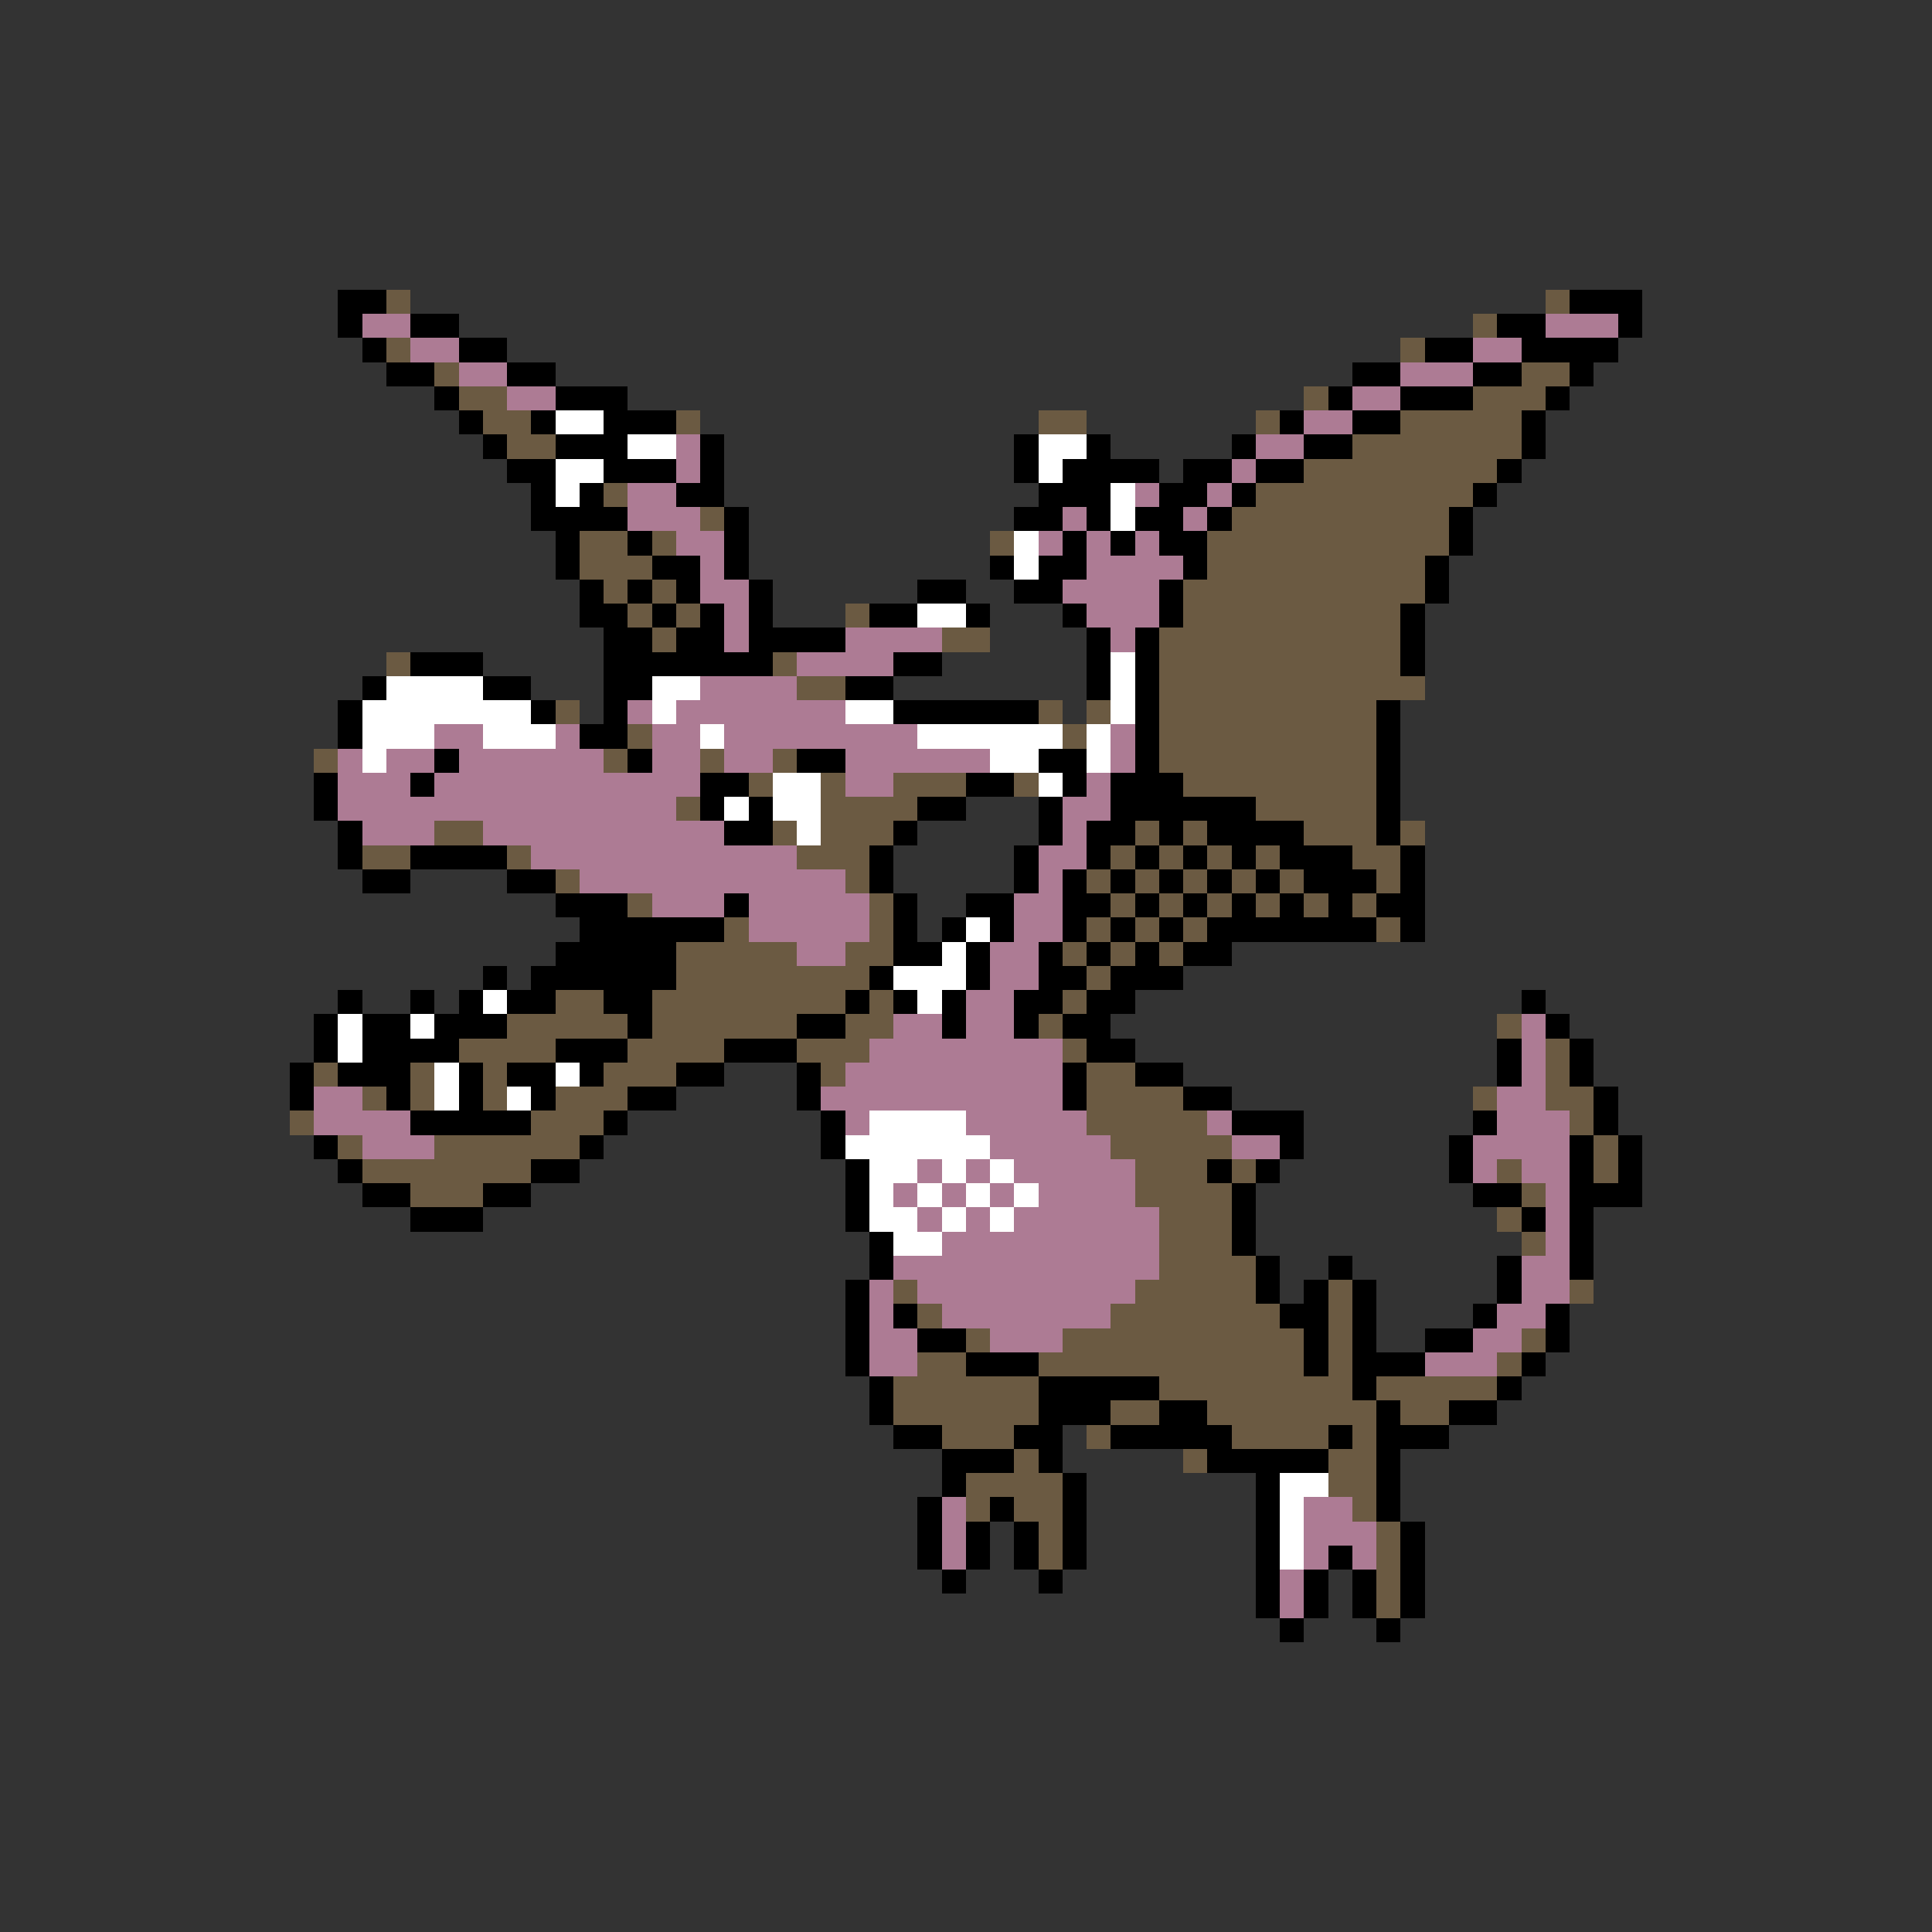 <svg xmlns="http://www.w3.org/2000/svg" viewBox="0 -0.5 80 80" shape-rendering="crispEdges">
<rect x="0" y="-0.5" width="80" height="80" fill="#333333" stroke="none"/>
<path stroke="#000000" d="M14 12h2M65 12h3M14 13h1M17 13h2M62 13h2M67 13h1M15 14h1M19 14h2M59 14h2M63 14h4M16 15h2M21 15h2M56 15h2M61 15h2M65 15h1M18 16h1M23 16h3M55 16h1M58 16h3M64 16h1M19 17h1M22 17h1M25 17h3M53 17h1M56 17h2M63 17h1M20 18h1M23 18h3M29 18h1M42 18h1M45 18h1M51 18h1M54 18h2M63 18h1M21 19h2M25 19h3M29 19h1M42 19h1M44 19h4M49 19h2M52 19h2M62 19h1M22 20h1M24 20h1M28 20h2M43 20h3M48 20h2M51 20h1M61 20h1M22 21h4M30 21h1M42 21h2M45 21h1M47 21h2M50 21h1M60 21h1M23 22h1M26 22h1M30 22h1M44 22h1M46 22h1M48 22h2M60 22h1M23 23h1M27 23h2M30 23h1M41 23h1M43 23h2M49 23h1M59 23h1M24 24h1M26 24h1M28 24h1M31 24h1M38 24h2M42 24h2M48 24h1M59 24h1M24 25h2M27 25h1M29 25h1M31 25h1M36 25h2M40 25h1M44 25h1M48 25h1M58 25h1M25 26h2M28 26h2M31 26h4M45 26h1M47 26h1M58 26h1M17 27h3M25 27h7M37 27h2M45 27h1M47 27h1M58 27h1M15 28h1M20 28h2M25 28h2M35 28h2M45 28h1M47 28h1M14 29h1M22 29h1M25 29h1M37 29h6M47 29h1M57 29h1M14 30h1M24 30h2M47 30h1M57 30h1M18 31h1M26 31h1M33 31h2M43 31h2M47 31h1M57 31h1M13 32h1M17 32h1M29 32h2M40 32h2M44 32h1M46 32h3M57 32h1M13 33h1M29 33h1M31 33h1M38 33h2M43 33h1M46 33h6M57 33h1M14 34h1M30 34h2M37 34h1M43 34h1M45 34h2M48 34h1M50 34h4M57 34h1M14 35h1M17 35h4M36 35h1M42 35h1M45 35h1M47 35h1M49 35h1M51 35h1M53 35h3M58 35h1M15 36h2M21 36h2M36 36h1M42 36h1M44 36h1M46 36h1M48 36h1M50 36h1M52 36h1M54 36h3M58 36h1M23 37h3M30 37h1M37 37h1M40 37h2M44 37h2M47 37h1M49 37h1M51 37h1M53 37h1M55 37h1M57 37h2M24 38h6M37 38h1M39 38h1M41 38h1M44 38h1M46 38h1M48 38h1M50 38h7M58 38h1M23 39h5M37 39h2M40 39h1M43 39h1M45 39h1M47 39h1M49 39h2M20 40h1M22 40h6M36 40h1M40 40h1M43 40h2M46 40h3M14 41h1M17 41h1M19 41h1M21 41h2M25 41h2M35 41h1M37 41h1M39 41h1M42 41h2M45 41h2M63 41h1M13 42h1M15 42h2M18 42h3M26 42h1M33 42h2M39 42h1M42 42h1M44 42h2M64 42h1M13 43h1M15 43h4M23 43h3M30 43h3M45 43h2M62 43h1M65 43h1M12 44h1M14 44h3M19 44h1M21 44h2M24 44h1M28 44h2M33 44h1M44 44h1M47 44h2M62 44h1M65 44h1M12 45h1M16 45h1M19 45h1M22 45h1M26 45h2M33 45h1M44 45h1M49 45h2M66 45h1M17 46h5M25 46h1M34 46h1M51 46h3M61 46h1M66 46h1M13 47h1M24 47h1M34 47h1M53 47h1M60 47h1M65 47h1M67 47h1M14 48h1M22 48h2M35 48h1M50 48h1M52 48h1M60 48h1M65 48h1M67 48h1M15 49h2M20 49h2M35 49h1M51 49h1M61 49h2M65 49h3M17 50h3M35 50h1M51 50h1M63 50h1M65 50h1M36 51h1M51 51h1M65 51h1M36 52h1M52 52h1M55 52h1M62 52h1M65 52h1M35 53h1M52 53h1M54 53h1M56 53h1M62 53h1M35 54h1M37 54h1M53 54h2M56 54h1M61 54h1M64 54h1M35 55h1M38 55h2M54 55h1M56 55h1M59 55h2M64 55h1M35 56h1M40 56h3M54 56h1M56 56h3M63 56h1M36 57h1M43 57h5M56 57h1M62 57h1M36 58h1M43 58h3M48 58h2M57 58h1M60 58h2M37 59h2M42 59h2M46 59h5M55 59h1M57 59h3M39 60h3M43 60h1M50 60h5M57 60h1M39 61h1M44 61h1M52 61h1M57 61h1M38 62h1M41 62h1M44 62h1M52 62h1M57 62h1M38 63h1M40 63h1M42 63h1M44 63h1M52 63h1M58 63h1M38 64h1M40 64h1M42 64h1M44 64h1M52 64h1M55 64h1M58 64h1M39 65h1M43 65h1M52 65h1M54 65h1M56 65h1M58 65h1M52 66h1M54 66h1M56 66h1M58 66h1M53 67h1M57 67h1" />
<path stroke="#6b5a42" d="M16 12h1M64 12h1M61 13h1M16 14h1M58 14h1M18 15h1M63 15h2M19 16h2M54 16h1M61 16h3M20 17h2M28 17h1M43 17h2M52 17h1M58 17h5M21 18h2M56 18h7M54 19h8M25 20h1M52 20h9M29 21h1M51 21h9M24 22h2M27 22h1M41 22h1M50 22h10M24 23h3M50 23h9M25 24h1M27 24h1M49 24h10M26 25h1M28 25h1M35 25h1M49 25h9M27 26h1M39 26h2M48 26h10M16 27h1M32 27h1M48 27h10M33 28h2M48 28h11M23 29h1M43 29h1M45 29h1M48 29h9M26 30h1M44 30h1M48 30h9M13 31h1M25 31h1M29 31h1M32 31h1M48 31h9M31 32h1M34 32h1M37 32h3M42 32h1M49 32h8M28 33h1M34 33h4M52 33h5M18 34h2M32 34h1M34 34h3M47 34h1M49 34h1M54 34h3M58 34h1M15 35h2M21 35h1M33 35h3M46 35h1M48 35h1M50 35h1M52 35h1M56 35h2M23 36h1M35 36h1M45 36h1M47 36h1M49 36h1M51 36h1M53 36h1M57 36h1M26 37h1M36 37h1M46 37h1M48 37h1M50 37h1M52 37h1M54 37h1M56 37h1M30 38h1M36 38h1M45 38h1M47 38h1M49 38h1M57 38h1M28 39h5M35 39h2M44 39h1M46 39h1M48 39h1M28 40h8M45 40h1M23 41h2M27 41h8M36 41h1M44 41h1M21 42h5M27 42h6M35 42h2M43 42h1M62 42h1M19 43h4M26 43h4M33 43h3M44 43h1M64 43h1M13 44h1M17 44h1M20 44h1M25 44h3M34 44h1M45 44h2M64 44h1M15 45h1M17 45h1M20 45h1M23 45h3M45 45h4M61 45h1M64 45h2M12 46h1M22 46h3M45 46h5M65 46h1M14 47h1M18 47h6M46 47h5M66 47h1M15 48h7M47 48h3M51 48h1M62 48h1M66 48h1M17 49h3M47 49h4M63 49h1M48 50h3M62 50h1M48 51h3M63 51h1M48 52h4M37 53h1M47 53h5M55 53h1M65 53h1M38 54h1M46 54h7M55 54h1M40 55h1M44 55h10M55 55h1M63 55h1M38 56h2M43 56h11M55 56h1M62 56h1M37 57h6M48 57h8M57 57h5M37 58h6M46 58h2M50 58h7M58 58h2M39 59h3M45 59h1M51 59h4M56 59h1M42 60h1M49 60h1M55 60h2M40 61h4M55 61h2M40 62h1M42 62h2M56 62h1M43 63h1M57 63h1M43 64h1M57 64h1M57 65h1M57 66h1" />
<path stroke="#ad7b94" d="M15 13h2M64 13h3M17 14h2M61 14h2M19 15h2M58 15h3M21 16h2M56 16h2M54 17h2M28 18h1M52 18h2M28 19h1M51 19h1M26 20h2M47 20h1M50 20h1M26 21h3M44 21h1M49 21h1M28 22h2M43 22h1M45 22h1M47 22h1M29 23h1M45 23h4M29 24h2M44 24h4M30 25h1M45 25h3M30 26h1M35 26h4M46 26h1M33 27h4M29 28h4M26 29h1M28 29h7M18 30h2M23 30h1M27 30h2M30 30h8M46 30h1M14 31h1M16 31h2M19 31h6M27 31h2M30 31h2M35 31h6M46 31h1M14 32h3M18 32h11M35 32h2M45 32h1M14 33h14M44 33h2M15 34h3M20 34h10M44 34h1M22 35h11M43 35h2M24 36h11M43 36h1M27 37h3M31 37h5M42 37h2M31 38h5M42 38h2M33 39h2M41 39h2M41 40h2M40 41h2M37 42h2M40 42h2M63 42h1M36 43h8M63 43h1M35 44h9M63 44h1M13 45h2M34 45h10M62 45h2M13 46h4M35 46h1M40 46h5M50 46h1M62 46h3M15 47h3M41 47h5M51 47h2M61 47h4M38 48h1M40 48h1M42 48h5M61 48h1M63 48h2M37 49h1M39 49h1M41 49h1M43 49h4M64 49h1M38 50h1M40 50h1M42 50h6M64 50h1M39 51h9M64 51h1M37 52h11M63 52h2M36 53h1M38 53h9M63 53h2M36 54h1M39 54h7M62 54h2M36 55h2M41 55h3M61 55h2M36 56h2M59 56h3M39 62h1M54 62h2M39 63h1M54 63h3M39 64h1M54 64h1M56 64h1M53 65h1M53 66h1" />
<path stroke="#ffffff" d="M23 17h2M26 18h2M43 18h2M23 19h2M43 19h1M23 20h1M46 20h1M46 21h1M42 22h1M42 23h1M38 25h2M46 27h1M16 28h4M27 28h2M46 28h1M15 29h7M27 29h1M35 29h2M46 29h1M15 30h3M20 30h3M29 30h1M38 30h6M45 30h1M15 31h1M41 31h2M45 31h1M32 32h2M43 32h1M30 33h1M32 33h2M33 34h1M40 38h1M39 39h1M37 40h3M20 41h1M38 41h1M14 42h1M17 42h1M14 43h1M18 44h1M23 44h1M18 45h1M21 45h1M36 46h4M35 47h6M36 48h2M39 48h1M41 48h1M36 49h1M38 49h1M40 49h1M42 49h1M36 50h2M39 50h1M41 50h1M37 51h2M53 61h2M53 62h1M53 63h1M53 64h1" />
</svg>
